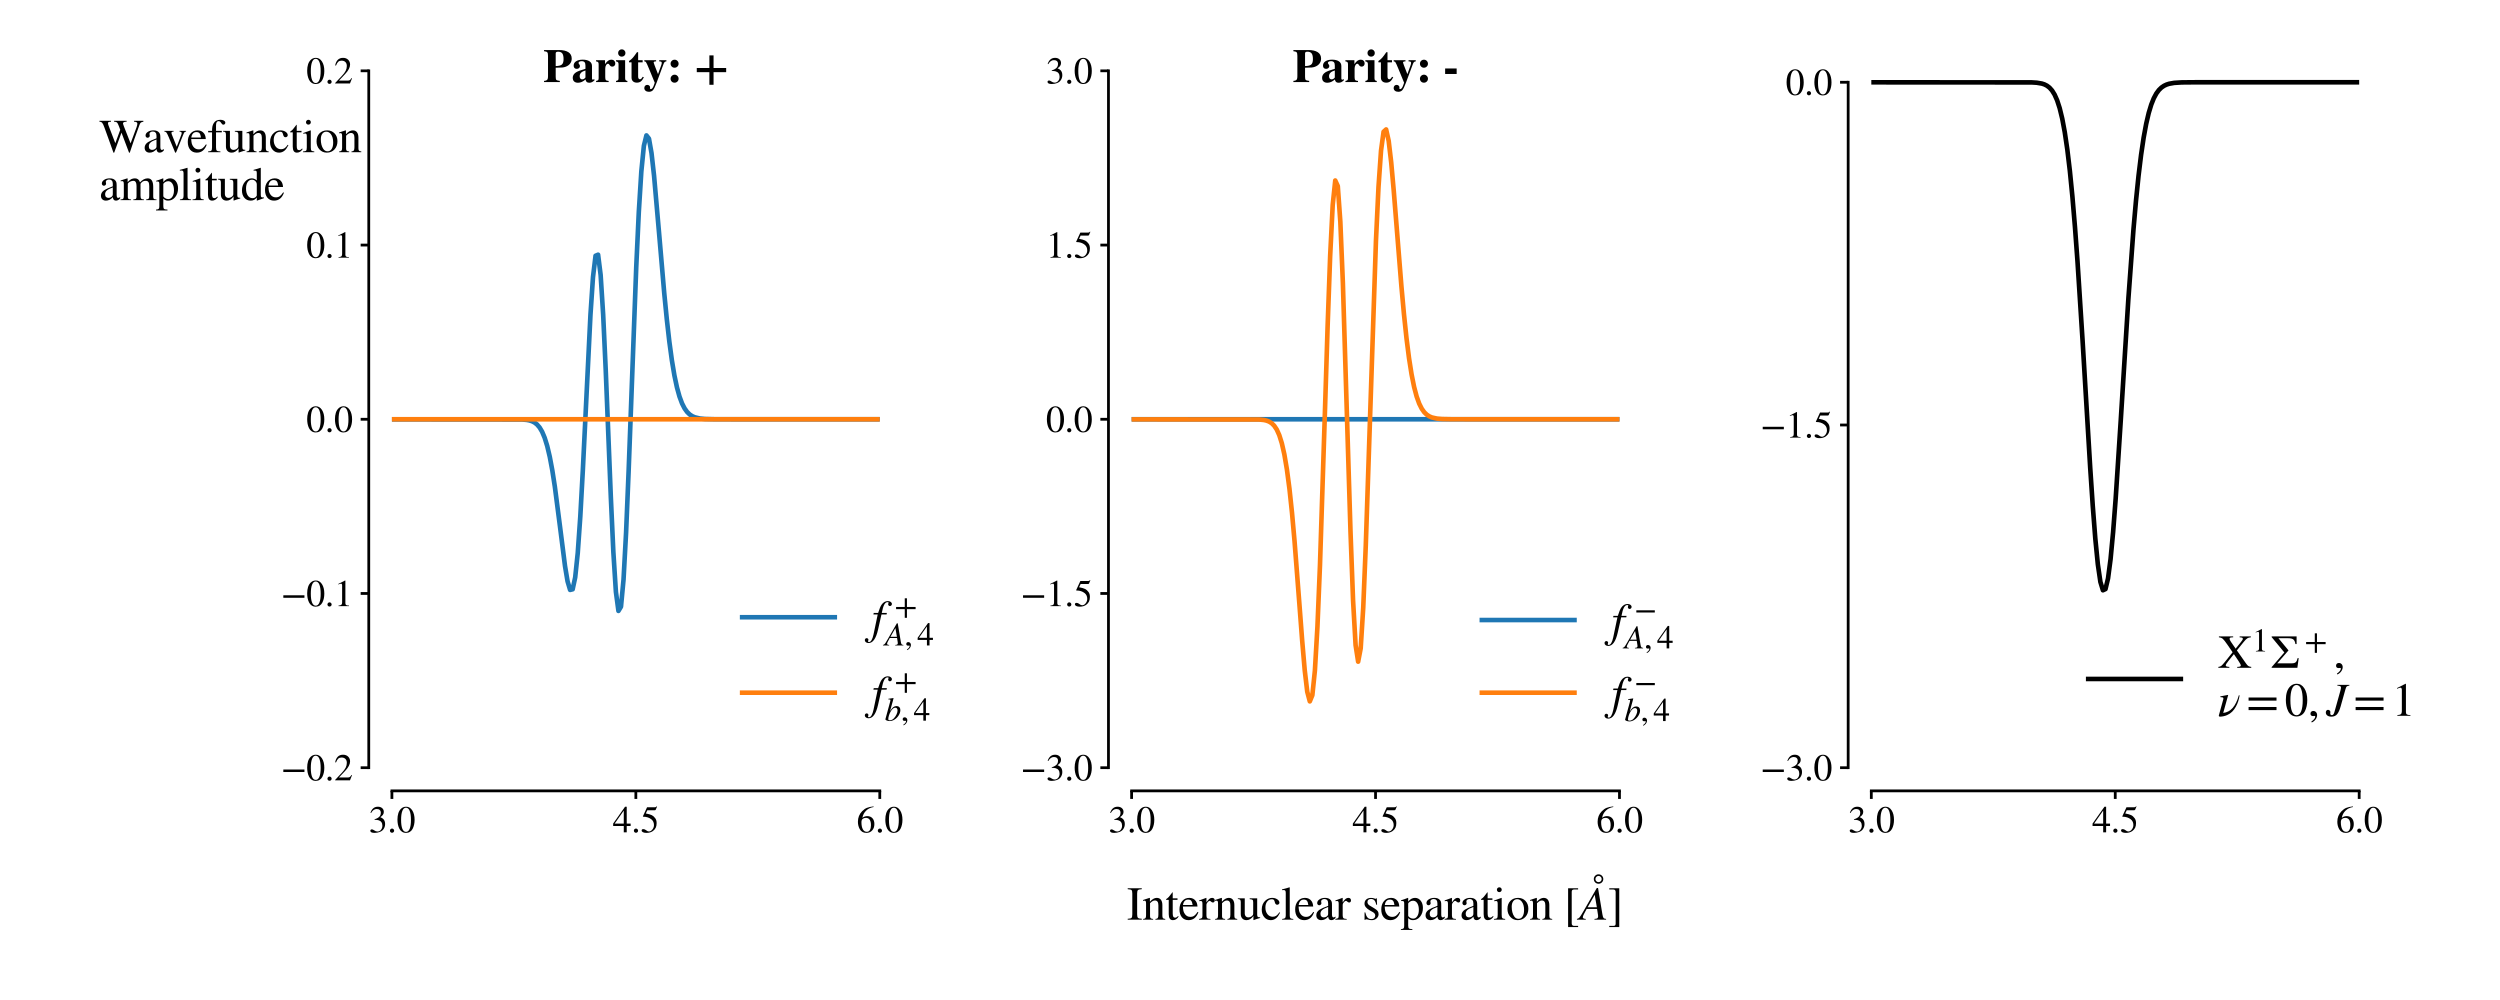 <?xml version="1.0" encoding="utf-8" standalone="no"?>
<!DOCTYPE svg PUBLIC "-//W3C//DTD SVG 1.1//EN"
  "http://www.w3.org/Graphics/SVG/1.1/DTD/svg11.dtd">
<svg xmlns:xlink="http://www.w3.org/1999/xlink" width="1080pt" height="432pt" viewBox="0 0 1080 432" xmlns="http://www.w3.org/2000/svg" version="1.1">
 <defs>
  <style type="text/css">*{stroke-linejoin: round; stroke-linecap: butt}</style>
 </defs>
 <g id="figure_1">
  <g id="patch_1">
   <path d="M 0 432 
L 1080 432 
L 1080 0 
L 0 0 
z
" style="fill: #ffffff"/>
  </g>
  <g id="axes_1">
   <g id="patch_2">
    <path d="M 169.306 331.649 
L 380.062 331.649 
L 380.062 30.6 
L 169.306 30.6 
z
" style="fill: #ffffff"/>
   </g>
   <g id="matplotlib.axis_1">
    <g id="xtick_1">
     <g id="line2d_1">
      <defs>
       <path id="mf4aa88172d" d="M 0 0 
L 0 3.5 
" style="stroke: #000000; stroke-width: 1.2"/>
      </defs>
      <g>
       <use xlink:href="#mf4aa88172d" x="169.306" y="341.649" style="stroke: #000000; stroke-width: 1.2"/>
      </g>
     </g>
     <g id="text_1">
      <!-- 3.0 -->
      <g transform="translate(159.306 359.576) scale(0.16 -0.16)">
       <defs>
        <path id="STIXGeneral-Regular-33" d="M 390 3264 
L 288 3290 
Q 435 3770 748 4048 
Q 1062 4326 1542 4326 
Q 1990 4326 2265 4083 
Q 2541 3840 2541 3450 
Q 2541 2925 1946 2566 
Q 2298 2413 2477 2227 
Q 2758 1914 2758 1402 
Q 2758 890 2464 506 
Q 2246 211 1840 60 
Q 1434 -90 979 -90 
Q 262 -90 262 275 
Q 262 378 339 442 
Q 416 506 525 506 
Q 685 506 915 339 
Q 1197 141 1466 141 
Q 1818 141 2058 425 
Q 2298 710 2298 1120 
Q 2298 1856 1632 2048 
Q 1434 2112 979 2112 
L 979 2202 
Q 1338 2323 1517 2432 
Q 2035 2726 2035 3290 
Q 2035 3610 1852 3776 
Q 1670 3942 1344 3942 
Q 768 3942 390 3264 
z
" transform="scale(0.016)"/>
        <path id="STIXGeneral-Regular-2e" d="M 1158 275 
Q 1158 134 1052 32 
Q 947 -70 800 -70 
Q 653 -70 550 32 
Q 448 134 448 281 
Q 448 429 553 534 
Q 659 640 806 640 
Q 947 640 1052 531 
Q 1158 422 1158 275 
z
" transform="scale(0.016)"/>
        <path id="STIXGeneral-Regular-30" d="M 3046 2112 
Q 3046 1683 2963 1302 
Q 2880 922 2717 602 
Q 2554 282 2266 96 
Q 1978 -90 1600 -90 
Q 1210 -90 915 108 
Q 621 307 461 640 
Q 301 973 227 1350 
Q 154 1728 154 2150 
Q 154 2746 301 3222 
Q 448 3699 790 4012 
Q 1133 4326 1626 4326 
Q 2253 4326 2649 3712 
Q 3046 3098 3046 2112 
z
M 2432 2080 
Q 2432 3091 2217 3625 
Q 2003 4160 1587 4160 
Q 1190 4160 979 3622 
Q 768 3085 768 2106 
Q 768 1120 979 598 
Q 1190 77 1600 77 
Q 2003 77 2217 598 
Q 2432 1120 2432 2080 
z
" transform="scale(0.016)"/>
       </defs>
       <use xlink:href="#STIXGeneral-Regular-33"/>
       <use xlink:href="#STIXGeneral-Regular-2e" transform="translate(50 0)"/>
       <use xlink:href="#STIXGeneral-Regular-30" transform="translate(75 0)"/>
      </g>
     </g>
    </g>
    <g id="xtick_2">
     <g id="line2d_2">
      <g>
       <use xlink:href="#mf4aa88172d" x="274.684" y="341.649" style="stroke: #000000; stroke-width: 1.2"/>
      </g>
     </g>
     <g id="text_2">
      <!-- 4.5 -->
      <g transform="translate(264.684 359.576) scale(0.16 -0.16)">
       <defs>
        <path id="STIXGeneral-Regular-34" d="M 3027 1069 
L 2368 1069 
L 2368 0 
L 1869 0 
L 1869 1069 
L 77 1069 
L 77 1478 
L 2086 4326 
L 2368 4326 
L 2368 1478 
L 3027 1478 
L 3027 1069 
z
M 1869 1478 
L 1869 3674 
L 333 1478 
L 1869 1478 
z
" transform="scale(0.016)"/>
        <path id="STIXGeneral-Regular-35" d="M 2803 4358 
L 2573 3814 
Q 2534 3731 2400 3731 
L 1158 3731 
L 902 3187 
Q 1606 3053 1920 2896 
Q 2234 2739 2502 2368 
Q 2726 2061 2726 1555 
Q 2726 1094 2576 780 
Q 2426 467 2099 224 
Q 1664 -90 1011 -90 
Q 646 -90 422 19 
Q 198 128 198 307 
Q 198 550 486 550 
Q 717 550 960 352 
Q 1210 147 1414 147 
Q 1747 147 2012 480 
Q 2278 813 2278 1229 
Q 2278 1843 1850 2189 
Q 1293 2637 486 2637 
Q 410 2637 410 2688 
L 416 2720 
L 1114 4237 
L 2438 4237 
Q 2547 4237 2608 4269 
Q 2669 4301 2746 4403 
L 2803 4358 
z
" transform="scale(0.016)"/>
       </defs>
       <use xlink:href="#STIXGeneral-Regular-34"/>
       <use xlink:href="#STIXGeneral-Regular-2e" transform="translate(50 0)"/>
       <use xlink:href="#STIXGeneral-Regular-35" transform="translate(75 0)"/>
      </g>
     </g>
    </g>
    <g id="xtick_3">
     <g id="line2d_3">
      <g>
       <use xlink:href="#mf4aa88172d" x="380.062" y="341.649" style="stroke: #000000; stroke-width: 1.2"/>
      </g>
     </g>
     <g id="text_3">
      <!-- 6.0 -->
      <g transform="translate(370.062 359.576) scale(0.16 -0.16)">
       <defs>
        <path id="STIXGeneral-Regular-36" d="M 2854 4378 
L 2867 4275 
Q 2112 4154 1606 3664 
Q 1101 3174 973 2451 
Q 1344 2739 1786 2739 
Q 2349 2739 2672 2380 
Q 2995 2022 2995 1402 
Q 2995 774 2669 378 
Q 2291 -90 1651 -90 
Q 870 -90 518 557 
Q 218 1107 218 1786 
Q 218 2835 915 3552 
Q 1312 3962 1731 4131 
Q 2150 4301 2854 4378 
z
M 2419 1203 
Q 2419 2445 1555 2445 
Q 1235 2445 1024 2275 
Q 813 2106 813 1702 
Q 813 954 1046 522 
Q 1280 90 1722 90 
Q 2061 90 2240 394 
Q 2419 698 2419 1203 
z
" transform="scale(0.016)"/>
       </defs>
       <use xlink:href="#STIXGeneral-Regular-36"/>
       <use xlink:href="#STIXGeneral-Regular-2e" transform="translate(50 0)"/>
       <use xlink:href="#STIXGeneral-Regular-30" transform="translate(75 0)"/>
      </g>
     </g>
    </g>
   </g>
   <g id="matplotlib.axis_2">
    <g id="ytick_1">
     <g id="line2d_4">
      <defs>
       <path id="m89ab06152b" d="M 0 0 
L -3.5 0 
" style="stroke: #000000; stroke-width: 1.2"/>
      </defs>
      <g>
       <use xlink:href="#m89ab06152b" x="159.306" y="331.649" style="stroke: #000000; stroke-width: 1.2"/>
      </g>
     </g>
     <g id="text_4">
      <!-- −0.2 -->
      <g transform="translate(121.346 337.113) scale(0.16 -0.16)">
       <defs>
        <path id="STIXGeneral-Regular-2212" d="M 3974 1408 
L 410 1408 
L 410 1830 
L 3974 1830 
L 3974 1408 
z
" transform="scale(0.016)"/>
        <path id="STIXGeneral-Regular-32" d="M 3034 877 
L 2688 0 
L 186 0 
L 186 77 
L 1325 1286 
Q 1773 1754 1965 2144 
Q 2157 2534 2157 2950 
Q 2157 3379 1920 3616 
Q 1683 3853 1267 3853 
Q 922 3853 720 3673 
Q 518 3494 326 3021 
L 192 3053 
Q 301 3648 630 3987 
Q 960 4326 1523 4326 
Q 2054 4326 2380 4006 
Q 2707 3686 2707 3200 
Q 2707 2477 1888 1613 
L 832 486 
L 2330 486 
Q 2541 486 2665 569 
Q 2790 653 2944 915 
L 3034 877 
z
" transform="scale(0.016)"/>
       </defs>
       <use xlink:href="#STIXGeneral-Regular-2212"/>
       <use xlink:href="#STIXGeneral-Regular-30" transform="translate(68.5 0)"/>
       <use xlink:href="#STIXGeneral-Regular-2e" transform="translate(118.5 0)"/>
       <use xlink:href="#STIXGeneral-Regular-32" transform="translate(143.5 0)"/>
      </g>
     </g>
    </g>
    <g id="ytick_2">
     <g id="line2d_5">
      <g>
       <use xlink:href="#m89ab06152b" x="159.306" y="256.387" style="stroke: #000000; stroke-width: 1.2"/>
      </g>
     </g>
     <g id="text_5">
      <!-- −0.1 -->
      <g transform="translate(121.346 261.85) scale(0.16 -0.16)">
       <defs>
        <path id="STIXGeneral-Regular-31" d="M 2522 0 
L 755 0 
L 755 96 
Q 1107 115 1235 227 
Q 1363 339 1363 608 
L 1363 3482 
Q 1363 3795 1171 3795 
Q 1082 3795 883 3718 
L 710 3654 
L 710 3744 
L 1856 4326 
L 1914 4307 
L 1914 486 
Q 1914 275 2042 185 
Q 2170 96 2522 96 
L 2522 0 
z
" transform="scale(0.016)"/>
       </defs>
       <use xlink:href="#STIXGeneral-Regular-2212"/>
       <use xlink:href="#STIXGeneral-Regular-30" transform="translate(68.5 0)"/>
       <use xlink:href="#STIXGeneral-Regular-2e" transform="translate(118.5 0)"/>
       <use xlink:href="#STIXGeneral-Regular-31" transform="translate(143.5 0)"/>
      </g>
     </g>
    </g>
    <g id="ytick_3">
     <g id="line2d_6">
      <g>
       <use xlink:href="#m89ab06152b" x="159.306" y="181.124" style="stroke: #000000; stroke-width: 1.2"/>
      </g>
     </g>
     <g id="text_6">
      <!-- 0.0 -->
      <g transform="translate(132.306 186.588) scale(0.16 -0.16)">
       <use xlink:href="#STIXGeneral-Regular-30"/>
       <use xlink:href="#STIXGeneral-Regular-2e" transform="translate(50 0)"/>
       <use xlink:href="#STIXGeneral-Regular-30" transform="translate(75 0)"/>
      </g>
     </g>
    </g>
    <g id="ytick_4">
     <g id="line2d_7">
      <g>
       <use xlink:href="#m89ab06152b" x="159.306" y="105.862" style="stroke: #000000; stroke-width: 1.2"/>
      </g>
     </g>
     <g id="text_7">
      <!-- 0.1 -->
      <g transform="translate(132.306 111.326) scale(0.16 -0.16)">
       <use xlink:href="#STIXGeneral-Regular-30"/>
       <use xlink:href="#STIXGeneral-Regular-2e" transform="translate(50 0)"/>
       <use xlink:href="#STIXGeneral-Regular-31" transform="translate(75 0)"/>
      </g>
     </g>
    </g>
    <g id="ytick_5">
     <g id="line2d_8">
      <g>
       <use xlink:href="#m89ab06152b" x="159.306" y="30.6" style="stroke: #000000; stroke-width: 1.2"/>
      </g>
     </g>
     <g id="text_8">
      <!-- 0.2 -->
      <g transform="translate(132.306 36.064) scale(0.16 -0.16)">
       <use xlink:href="#STIXGeneral-Regular-30"/>
       <use xlink:href="#STIXGeneral-Regular-2e" transform="translate(50 0)"/>
       <use xlink:href="#STIXGeneral-Regular-32" transform="translate(75 0)"/>
      </g>
     </g>
    </g>
    <g id="text_9">
     <!-- Wavefunction -->
     <g transform="translate(42.852 65.737) scale(0.2 -0.2)">
      <defs>
       <path id="STIXGeneral-Regular-57" d="M 5965 4237 
L 5965 4115 
Q 5709 4064 5616 3990 
Q 5523 3917 5434 3667 
Q 4704 1709 4128 -70 
L 4032 -70 
Q 3642 1011 3008 2637 
L 2022 -70 
L 1926 -70 
Q 1709 576 1277 1753 
Q 845 2931 698 3347 
Q 538 3808 406 3958 
Q 275 4109 32 4115 
L 32 4237 
L 1594 4237 
L 1594 4115 
Q 1357 4109 1270 4064 
Q 1184 4019 1184 3917 
Q 1184 3808 1254 3616 
L 2176 1210 
L 2842 3021 
L 2662 3501 
Q 2509 3917 2400 4013 
Q 2291 4109 2010 4115 
L 2010 4237 
L 3706 4237 
L 3706 4115 
Q 3213 4102 3213 3891 
Q 3213 3808 3322 3520 
L 4237 1190 
L 5043 3360 
Q 5152 3667 5152 3853 
Q 5152 4109 4704 4115 
L 4704 4237 
L 5965 4237 
z
" transform="scale(0.016)"/>
       <path id="STIXGeneral-Regular-61" d="M 2829 422 
L 2829 243 
Q 2586 -64 2253 -64 
Q 1888 -64 1843 403 
L 1837 403 
Q 1427 -64 909 -64 
Q 608 -64 422 112 
Q 237 288 237 602 
Q 237 1050 685 1350 
Q 992 1555 1837 1869 
L 1837 2214 
Q 1837 2502 1699 2646 
Q 1562 2790 1338 2790 
Q 1146 2790 1018 2697 
Q 890 2605 890 2477 
Q 890 2419 909 2348 
Q 928 2278 928 2208 
Q 928 2112 841 2029 
Q 755 1946 634 1946 
Q 525 1946 441 2029 
Q 358 2112 358 2240 
Q 358 2547 685 2752 
Q 986 2944 1421 2944 
Q 1939 2944 2176 2656 
Q 2291 2522 2323 2384 
Q 2355 2246 2355 1946 
L 2355 723 
Q 2355 301 2554 301 
Q 2682 301 2829 422 
z
M 1837 813 
L 1837 1715 
Q 1248 1510 1018 1293 
Q 800 1094 800 800 
Q 800 557 921 432 
Q 1043 307 1242 307 
Q 1453 307 1613 410 
Q 1747 506 1792 589 
Q 1837 672 1837 813 
z
" transform="scale(0.016)"/>
       <path id="STIXGeneral-Regular-76" d="M 3053 2880 
L 3053 2784 
Q 2906 2771 2835 2688 
Q 2765 2605 2637 2285 
L 1818 230 
Q 1690 -90 1638 -90 
Q 1587 -90 1523 77 
Q 1510 96 1497 141 
Q 1485 186 1472 211 
L 704 2048 
Q 499 2534 403 2652 
Q 307 2771 122 2784 
L 122 2880 
L 1376 2880 
L 1376 2784 
Q 1210 2771 1146 2732 
Q 1082 2694 1082 2611 
Q 1082 2509 1139 2368 
L 1792 730 
L 2426 2387 
Q 2464 2483 2464 2579 
Q 2464 2758 2163 2784 
L 2163 2880 
L 3053 2880 
z
" transform="scale(0.016)"/>
       <path id="STIXGeneral-Regular-65" d="M 2611 1050 
L 2714 1005 
Q 2330 -64 1376 -64 
Q 813 -64 486 329 
Q 160 723 160 1389 
Q 160 2074 525 2509 
Q 890 2944 1485 2944 
Q 2061 2944 2374 2502 
Q 2560 2246 2592 1773 
L 621 1773 
Q 646 1370 700 1158 
Q 755 947 915 730 
Q 1184 378 1626 378 
Q 1939 378 2153 531 
Q 2368 685 2611 1050 
z
M 634 1978 
L 1939 1978 
Q 1882 2381 1750 2547 
Q 1619 2714 1312 2714 
Q 1043 2714 864 2525 
Q 685 2336 634 1978 
z
" transform="scale(0.016)"/>
       <path id="STIXGeneral-Regular-66" d="M 134 2880 
L 659 2880 
Q 666 3264 710 3478 
Q 755 3693 883 3910 
Q 1152 4371 1786 4371 
Q 2074 4371 2262 4259 
Q 2451 4147 2451 3974 
Q 2451 3866 2374 3789 
Q 2298 3712 2182 3712 
Q 2029 3712 1894 3942 
Q 1741 4192 1555 4192 
Q 1197 4192 1197 3622 
L 1197 2880 
L 1978 2880 
L 1978 2675 
L 1197 2675 
L 1197 666 
Q 1197 307 1299 208 
Q 1402 109 1792 96 
L 1792 0 
L 128 0 
L 128 96 
Q 474 115 566 214 
Q 659 314 659 666 
L 659 2675 
L 134 2675 
L 134 2880 
z
" transform="scale(0.016)"/>
       <path id="STIXGeneral-Regular-75" d="M 3072 320 
L 3072 230 
Q 2573 96 2195 -58 
L 2163 -38 
L 2163 486 
L 2150 486 
Q 1747 -64 1235 -64 
Q 870 -64 662 160 
Q 454 384 454 755 
L 454 2362 
Q 454 2598 371 2688 
Q 288 2778 58 2790 
L 58 2880 
L 992 2880 
L 992 813 
Q 992 595 1123 451 
Q 1254 307 1446 307 
Q 1760 307 1984 506 
Q 2067 582 2099 649 
Q 2131 717 2131 877 
L 2131 2355 
Q 2131 2605 2041 2678 
Q 1952 2752 1658 2771 
L 1658 2880 
L 2669 2880 
L 2669 685 
Q 2669 461 2742 390 
Q 2816 320 3034 320 
L 3072 320 
z
" transform="scale(0.016)"/>
       <path id="STIXGeneral-Regular-6e" d="M 3104 0 
L 1773 0 
L 1779 96 
Q 2016 115 2096 233 
Q 2176 352 2176 672 
L 2176 1946 
Q 2176 2592 1709 2592 
Q 1549 2592 1408 2515 
Q 1267 2438 1050 2227 
L 1050 461 
Q 1050 269 1136 192 
Q 1222 115 1466 96 
L 1466 0 
L 115 0 
L 115 96 
Q 358 115 435 214 
Q 512 314 512 602 
L 512 2157 
Q 512 2394 467 2483 
Q 422 2573 288 2573 
Q 160 2573 102 2547 
L 102 2656 
Q 550 2784 979 2944 
L 1030 2925 
L 1030 2426 
L 1037 2426 
Q 1491 2944 1958 2944 
Q 2323 2944 2518 2688 
Q 2714 2432 2714 1958 
L 2714 544 
Q 2714 288 2790 205 
Q 2867 122 3104 96 
L 3104 0 
z
" transform="scale(0.016)"/>
       <path id="STIXGeneral-Regular-63" d="M 2547 998 
L 2637 941 
Q 2362 403 2112 205 
Q 1786 -64 1376 -64 
Q 845 -64 502 336 
Q 160 736 160 1357 
Q 160 2170 698 2618 
Q 1094 2944 1562 2944 
Q 1965 2944 2256 2749 
Q 2547 2554 2547 2285 
Q 2547 2176 2457 2096 
Q 2368 2016 2246 2016 
Q 2022 2016 1939 2310 
L 1901 2451 
Q 1850 2630 1773 2694 
Q 1696 2758 1523 2758 
Q 1133 2758 893 2451 
Q 653 2144 653 1645 
Q 653 1094 928 745 
Q 1203 397 1645 397 
Q 1920 397 2118 528 
Q 2317 659 2547 998 
z
" transform="scale(0.016)"/>
       <path id="STIXGeneral-Regular-74" d="M 1702 493 
L 1786 422 
Q 1478 -64 1011 -64 
Q 448 -64 448 749 
L 448 2675 
L 109 2675 
Q 83 2694 83 2720 
Q 83 2771 192 2842 
Q 435 2982 813 3526 
Q 826 3546 874 3606 
Q 922 3667 941 3706 
Q 986 3706 986 3622 
L 986 2880 
L 1632 2880 
L 1632 2675 
L 986 2675 
L 986 845 
Q 986 538 1062 403 
Q 1139 269 1318 269 
Q 1510 269 1702 493 
z
" transform="scale(0.016)"/>
       <path id="STIXGeneral-Regular-69" d="M 1152 4045 
Q 1152 3904 1056 3811 
Q 960 3718 819 3718 
Q 685 3718 592 3811 
Q 499 3904 499 4045 
Q 499 4179 595 4275 
Q 691 4371 826 4371 
Q 966 4371 1059 4275 
Q 1152 4179 1152 4045 
z
M 1619 0 
L 102 0 
L 102 96 
Q 435 115 521 211 
Q 608 307 608 666 
L 608 2118 
Q 608 2342 563 2432 
Q 518 2522 397 2522 
Q 243 2522 128 2490 
L 128 2592 
L 1120 2944 
L 1146 2918 
L 1146 672 
Q 1146 314 1226 218 
Q 1306 122 1619 96 
L 1619 0 
z
" transform="scale(0.016)"/>
       <path id="STIXGeneral-Regular-6f" d="M 3008 1478 
Q 3008 806 2608 371 
Q 2208 -64 1568 -64 
Q 979 -64 582 368 
Q 186 800 186 1459 
Q 186 2125 582 2534 
Q 979 2944 1626 2944 
Q 2221 2944 2614 2537 
Q 3008 2131 3008 1478 
z
M 2432 1306 
Q 2432 2035 2112 2445 
Q 1856 2765 1504 2765 
Q 1171 2765 966 2493 
Q 762 2221 762 1747 
Q 762 928 1101 435 
Q 1318 115 1677 115 
Q 2029 115 2230 432 
Q 2432 749 2432 1306 
z
" transform="scale(0.016)"/>
      </defs>
      <use xlink:href="#STIXGeneral-Regular-57"/>
      <use xlink:href="#STIXGeneral-Regular-61" transform="translate(94.4 0)"/>
      <use xlink:href="#STIXGeneral-Regular-76" transform="translate(138.8 0)"/>
      <use xlink:href="#STIXGeneral-Regular-65" transform="translate(188.8 0)"/>
      <use xlink:href="#STIXGeneral-Regular-66" transform="translate(233.2 0)"/>
      <use xlink:href="#STIXGeneral-Regular-75" transform="translate(266.5 0)"/>
      <use xlink:href="#STIXGeneral-Regular-6e" transform="translate(316.5 0)"/>
      <use xlink:href="#STIXGeneral-Regular-63" transform="translate(366.5 0)"/>
      <use xlink:href="#STIXGeneral-Regular-74" transform="translate(410.9 0)"/>
      <use xlink:href="#STIXGeneral-Regular-69" transform="translate(438.7 0)"/>
      <use xlink:href="#STIXGeneral-Regular-6f" transform="translate(466.5 0)"/>
      <use xlink:href="#STIXGeneral-Regular-6e" transform="translate(516.5 0)"/>
     </g>
     <!-- amplitude -->
     <g transform="translate(42.852 86.469) scale(0.2 -0.2)">
      <defs>
       <path id="STIXGeneral-Regular-6d" d="M 4960 0 
L 3565 0 
L 3565 96 
Q 3834 122 3907 208 
Q 3981 294 3981 576 
L 3981 1894 
Q 3981 2278 3869 2444 
Q 3757 2611 3488 2611 
Q 3264 2611 3107 2521 
Q 2950 2432 2803 2221 
L 2803 608 
Q 2803 301 2896 201 
Q 2989 102 3264 96 
L 3264 0 
L 1830 0 
L 1830 96 
Q 2112 115 2189 188 
Q 2266 262 2266 550 
L 2266 1901 
Q 2266 2611 1850 2611 
Q 1670 2611 1468 2531 
Q 1267 2451 1171 2336 
Q 1088 2240 1088 2227 
L 1088 448 
Q 1088 243 1177 176 
Q 1267 109 1523 96 
L 1523 0 
L 102 0 
L 102 96 
Q 371 102 460 195 
Q 550 288 550 563 
L 550 2150 
Q 550 2387 499 2480 
Q 448 2573 326 2573 
Q 230 2573 122 2547 
L 122 2656 
Q 557 2778 1011 2944 
L 1062 2925 
L 1062 2451 
L 1075 2451 
Q 1363 2752 1584 2848 
Q 1805 2944 2054 2944 
Q 2560 2944 2733 2406 
Q 3232 2944 3776 2944 
Q 4518 2944 4518 1792 
L 4518 493 
Q 4518 282 4582 202 
Q 4646 122 4794 109 
L 4960 96 
L 4960 0 
z
" transform="scale(0.016)"/>
       <path id="STIXGeneral-Regular-70" d="M 1018 2931 
L 1018 2438 
Q 1421 2944 1939 2944 
Q 2406 2944 2707 2560 
Q 3008 2176 3008 1581 
Q 3008 883 2621 409 
Q 2234 -64 1664 -64 
Q 1466 -64 1328 -6 
Q 1190 51 1018 211 
L 1018 -794 
Q 1018 -1094 1120 -1180 
Q 1222 -1267 1581 -1274 
L 1581 -1389 
L 32 -1389 
L 32 -1280 
Q 314 -1254 397 -1171 
Q 480 -1088 480 -838 
L 480 2157 
Q 480 2381 429 2451 
Q 378 2522 218 2522 
Q 115 2522 58 2515 
L 58 2618 
Q 506 2752 979 2944 
L 1018 2931 
z
M 1018 2138 
L 1018 563 
Q 1018 422 1238 281 
Q 1459 141 1683 141 
Q 2029 141 2243 467 
Q 2458 794 2458 1325 
Q 2458 1888 2243 2224 
Q 2029 2560 1670 2560 
Q 1446 2560 1232 2419 
Q 1018 2278 1018 2138 
z
" transform="scale(0.016)"/>
       <path id="STIXGeneral-Regular-6c" d="M 1645 0 
L 134 0 
L 134 96 
Q 435 122 531 221 
Q 627 320 627 589 
L 627 3590 
Q 627 3821 569 3910 
Q 512 4000 358 4000 
Q 224 4000 122 3987 
L 122 4090 
Q 730 4237 1133 4371 
L 1165 4346 
L 1165 557 
Q 1165 288 1254 201 
Q 1344 115 1645 96 
L 1645 0 
z
" transform="scale(0.016)"/>
       <path id="STIXGeneral-Regular-64" d="M 3142 269 
L 2202 -64 
L 2176 -45 
L 2176 365 
Q 1869 -64 1357 -64 
Q 826 -64 499 317 
Q 173 698 173 1312 
Q 173 1990 563 2467 
Q 954 2944 1504 2944 
Q 1850 2944 2176 2669 
L 2176 3667 
Q 2176 3866 2118 3930 
Q 2061 3994 1882 3994 
Q 1792 3994 1741 3987 
L 1741 4090 
Q 2323 4243 2682 4371 
L 2714 4358 
L 2714 730 
Q 2714 506 2768 435 
Q 2822 365 2995 365 
Q 3034 365 3142 371 
L 3142 269 
z
M 2176 653 
L 2176 2125 
Q 2176 2381 1981 2573 
Q 1786 2765 1523 2765 
Q 1158 2765 940 2438 
Q 723 2112 723 1568 
Q 723 979 963 624 
Q 1203 269 1606 269 
Q 1907 269 2080 474 
Q 2176 582 2176 653 
z
" transform="scale(0.016)"/>
      </defs>
      <use xlink:href="#STIXGeneral-Regular-61"/>
      <use xlink:href="#STIXGeneral-Regular-6d" transform="translate(44.4 0)"/>
      <use xlink:href="#STIXGeneral-Regular-70" transform="translate(122.2 0)"/>
      <use xlink:href="#STIXGeneral-Regular-6c" transform="translate(172.2 0)"/>
      <use xlink:href="#STIXGeneral-Regular-69" transform="translate(200 0)"/>
      <use xlink:href="#STIXGeneral-Regular-74" transform="translate(227.8 0)"/>
      <use xlink:href="#STIXGeneral-Regular-75" transform="translate(255.6 0)"/>
      <use xlink:href="#STIXGeneral-Regular-64" transform="translate(305.6 0)"/>
      <use xlink:href="#STIXGeneral-Regular-65" transform="translate(355.6 0)"/>
     </g>
    </g>
   </g>
   <g id="line2d_9">
    <path d="M 134.18 181.124 
L 225.402 181.21 
L 227.6 181.408 
L 228.699 181.619 
L 229.798 181.966 
L 230.897 182.518 
L 231.996 183.37 
L 233.095 184.648 
L 234.194 186.504 
L 235.294 189.113 
L 236.393 192.658 
L 237.492 197.303 
L 238.591 203.158 
L 239.69 210.231 
L 241.888 227.241 
L 244.086 244.546 
L 245.185 251.126 
L 246.284 254.838 
L 247.383 254.572 
L 248.482 249.438 
L 249.581 238.965 
L 250.68 223.285 
L 251.779 203.254 
L 255.077 136.021 
L 256.176 119.681 
L 257.275 110.493 
L 258.374 110.031 
L 259.473 118.79 
L 260.572 136.026 
L 261.671 159.786 
L 263.869 214.554 
L 264.968 238.45 
L 266.067 255.664 
L 267.166 263.914 
L 268.265 262.095 
L 269.364 250.381 
L 270.464 230.129 
L 271.563 203.624 
L 274.86 115.269 
L 275.959 91.678 
L 277.058 74.026 
L 278.157 62.985 
L 279.256 58.495 
L 280.355 59.902 
L 281.454 66.143 
L 282.553 75.943 
L 284.751 101.084 
L 286.949 126.636 
L 288.049 137.83 
L 289.148 147.526 
L 290.247 155.632 
L 291.346 162.199 
L 292.445 167.366 
L 293.544 171.324 
L 294.643 174.28 
L 295.742 176.436 
L 296.841 177.973 
L 297.94 179.044 
L 299.039 179.776 
L 300.138 180.266 
L 302.336 180.793 
L 304.534 181.005 
L 308.931 181.112 
L 332.011 181.124 
L 1012.33 181.124 
L 1012.33 181.124 
" clip-path="url(#pd3c87b8f37)" style="fill: none; stroke: #1f77b4; stroke-width: 2; stroke-linecap: square"/>
   </g>
   <g id="line2d_10">
    <path d="M 134.18 181.124 
L 1012.33 181.124 
L 1012.33 181.124 
" clip-path="url(#pd3c87b8f37)" style="fill: none; stroke: #ff7f0e; stroke-width: 2; stroke-linecap: square"/>
   </g>
   <g id="patch_3">
    <path d="M 159.306 331.649 
L 159.306 30.6 
" style="fill: none; stroke: #000000; stroke-width: 1.2; stroke-linejoin: miter; stroke-linecap: square"/>
   </g>
   <g id="patch_4">
    <path d="M 169.306 341.649 
L 380.062 341.649 
" style="fill: none; stroke: #000000; stroke-width: 1.2; stroke-linejoin: miter; stroke-linecap: square"/>
   </g>
   <g id="text_10">
    <!-- Parity: + -->
    <g transform="translate(234.695 35.459) scale(0.2 -0.2)">
     <defs>
      <path id="STIXGeneral-Bold-50" d="M 102 4326 
L 2118 4326 
Q 2938 4326 3389 4035 
Q 3840 3744 3840 3168 
Q 3840 2784 3625 2499 
Q 3411 2214 3014 2067 
Q 2810 1990 2563 1968 
Q 2317 1946 1677 1939 
L 1677 710 
Q 1677 384 1766 294 
Q 1856 205 2234 160 
L 2234 0 
L 102 0 
L 102 160 
Q 314 179 390 218 
Q 538 275 589 409 
Q 640 544 640 806 
L 640 3539 
Q 640 3910 541 4022 
Q 442 4134 102 4166 
L 102 4326 
z
M 1677 3878 
L 1677 2163 
Q 2278 2170 2508 2368 
Q 2739 2566 2739 3098 
Q 2739 3635 2566 3868 
Q 2394 4102 1997 4102 
Q 1677 4102 1677 3878 
z
" transform="scale(0.016)"/>
      <path id="STIXGeneral-Bold-61" d="M 3027 410 
L 3123 275 
Q 2784 -90 2406 -90 
Q 2170 -90 2051 9 
Q 1933 109 1882 352 
Q 1395 -90 864 -90 
Q 544 -90 352 80 
Q 160 250 160 589 
Q 160 1018 589 1306 
Q 909 1517 1875 1792 
L 1875 2227 
Q 1875 2541 1756 2681 
Q 1638 2822 1357 2822 
Q 1178 2822 1059 2758 
Q 941 2694 941 2586 
Q 941 2515 1011 2438 
Q 1133 2291 1133 2170 
Q 1133 2003 1011 1894 
Q 890 1786 698 1786 
Q 499 1786 390 1901 
Q 282 2016 282 2221 
Q 282 2598 618 2812 
Q 954 3027 1504 3027 
Q 2093 3027 2425 2803 
Q 2758 2579 2758 2170 
L 2758 499 
Q 2758 320 2893 320 
Q 2938 320 2963 346 
L 3027 410 
z
M 1875 621 
L 1875 1568 
Q 1094 1350 1094 794 
Q 1094 589 1187 477 
Q 1280 365 1427 365 
Q 1696 365 1875 621 
z
" transform="scale(0.016)"/>
      <path id="STIXGeneral-Bold-72" d="M 1395 2950 
L 1395 2426 
Q 1619 2752 1817 2889 
Q 2016 3027 2259 3027 
Q 2483 3027 2630 2883 
Q 2778 2739 2778 2522 
Q 2778 2330 2666 2208 
Q 2554 2086 2374 2086 
Q 2138 2086 1990 2330 
Q 1901 2477 1811 2477 
Q 1645 2477 1533 2285 
Q 1421 2093 1421 1811 
L 1421 678 
Q 1421 371 1507 272 
Q 1594 173 1882 154 
L 1882 0 
L 186 0 
L 186 154 
Q 397 192 464 265 
Q 531 339 531 538 
L 531 2387 
Q 531 2611 460 2688 
Q 390 2765 179 2797 
L 179 2950 
L 1395 2950 
z
" transform="scale(0.016)"/>
      <path id="STIXGeneral-Bold-69" d="M 1376 3923 
Q 1376 3712 1232 3571 
Q 1088 3430 877 3430 
Q 666 3430 525 3571 
Q 384 3712 384 3923 
Q 384 4134 528 4278 
Q 672 4422 890 4422 
Q 1088 4422 1232 4275 
Q 1376 4128 1376 3923 
z
M 1638 0 
L 102 0 
L 102 154 
Q 326 205 384 275 
Q 442 346 442 563 
L 442 2387 
Q 442 2598 374 2675 
Q 307 2752 96 2797 
L 96 2950 
L 1331 2950 
L 1331 544 
Q 1331 339 1398 259 
Q 1466 179 1638 154 
L 1638 0 
z
" transform="scale(0.016)"/>
      <path id="STIXGeneral-Bold-74" d="M 1965 717 
L 2125 646 
Q 1926 250 1712 86 
Q 1498 -77 1178 -77 
Q 845 -77 653 105 
Q 461 288 461 608 
L 461 2669 
L 122 2669 
L 122 2842 
Q 435 3053 646 3299 
Q 858 3546 1190 4032 
L 1350 4032 
L 1350 2950 
L 1958 2950 
L 1958 2669 
L 1350 2669 
L 1350 762 
Q 1350 378 1600 378 
Q 1786 378 1965 717 
z
" transform="scale(0.016)"/>
      <path id="STIXGeneral-Bold-79" d="M 3085 2950 
L 3085 2797 
Q 2931 2778 2854 2710 
Q 2778 2643 2701 2445 
L 1754 -102 
Q 1466 -877 1261 -1101 
Q 1062 -1312 723 -1312 
Q 448 -1312 275 -1171 
Q 102 -1030 102 -806 
Q 102 -621 211 -499 
Q 320 -378 499 -378 
Q 659 -378 771 -474 
Q 883 -570 883 -710 
Q 883 -736 870 -800 
L 864 -838 
Q 864 -883 896 -915 
Q 928 -947 973 -947 
Q 1216 -947 1395 -422 
L 1510 -83 
L 749 1773 
Q 435 2547 320 2707 
Q 269 2771 102 2797 
L 102 2950 
L 1696 2950 
L 1696 2797 
L 1594 2790 
Q 1363 2771 1363 2630 
Q 1363 2586 1491 2259 
L 1952 1069 
L 2387 2272 
Q 2458 2477 2458 2586 
Q 2458 2701 2387 2745 
Q 2317 2790 2112 2797 
L 2112 2950 
L 3085 2950 
z
" transform="scale(0.016)"/>
      <path id="STIXGeneral-Bold-3a" d="M 1449 2861 
Q 1606 2701 1606 2477 
Q 1606 2253 1446 2096 
Q 1286 1939 1062 1939 
Q 838 1939 681 2096 
Q 525 2253 525 2483 
Q 525 2707 681 2864 
Q 838 3021 1069 3021 
Q 1293 3021 1449 2861 
z
M 1446 838 
Q 1606 678 1606 454 
Q 1606 230 1446 73 
Q 1286 -83 1062 -83 
Q 832 -83 678 70 
Q 525 224 525 454 
Q 525 678 685 838 
Q 845 998 1069 998 
Q 1286 998 1446 838 
z
" transform="scale(0.016)"/>
      <path id="STIXGeneral-Bold-20" transform="scale(0.016)"/>
      <path id="STIXGeneral-Bold-2b" d="M 4384 1338 
L 2682 1338 
L 2682 -365 
L 2118 -365 
L 2118 1338 
L 416 1338 
L 416 1901 
L 2118 1901 
L 2118 3603 
L 2682 3603 
L 2682 1901 
L 4384 1901 
L 4384 1338 
z
" transform="scale(0.016)"/>
     </defs>
     <use xlink:href="#STIXGeneral-Bold-50"/>
     <use xlink:href="#STIXGeneral-Bold-61" transform="translate(61.1 0)"/>
     <use xlink:href="#STIXGeneral-Bold-72" transform="translate(111.1 0)"/>
     <use xlink:href="#STIXGeneral-Bold-69" transform="translate(155.5 0)"/>
     <use xlink:href="#STIXGeneral-Bold-74" transform="translate(183.3 0)"/>
     <use xlink:href="#STIXGeneral-Bold-79" transform="translate(216.6 0)"/>
     <use xlink:href="#STIXGeneral-Bold-3a" transform="translate(266.6 0)"/>
     <use xlink:href="#STIXGeneral-Bold-20" transform="translate(299.9 0)"/>
     <use xlink:href="#STIXGeneral-Bold-2b" transform="translate(324.9 0)"/>
    </g>
   </g>
   <g id="legend_1">
    <g id="line2d_11">
     <path d="M 320.613 266.649 
L 340.613 266.649 
L 360.613 266.649 
" style="fill: none; stroke: #1f77b4; stroke-width: 2; stroke-linecap: square"/>
    </g>
    <g id="text_11">
     <!-- $f_{A, 4}^+$ -->
     <g transform="translate(376.613 273.649) scale(0.2 -0.2)">
      <defs>
       <path id="STIXGeneral-Italic-66" d="M 262 2739 
L 858 2739 
Q 1107 3546 1318 3846 
Q 1664 4339 2163 4339 
Q 2400 4339 2557 4227 
Q 2714 4115 2714 3942 
Q 2714 3834 2634 3750 
Q 2554 3667 2445 3667 
Q 2355 3667 2281 3737 
Q 2208 3808 2208 3917 
Q 2208 3981 2240 4038 
Q 2272 4096 2272 4115 
Q 2272 4198 2131 4198 
Q 1862 4198 1676 3849 
Q 1491 3501 1350 2739 
L 2035 2739 
L 1997 2534 
L 1306 2534 
L 845 486 
Q 435 -1325 -435 -1325 
Q -653 -1325 -797 -1213 
Q -941 -1101 -941 -934 
Q -941 -826 -870 -746 
Q -800 -666 -698 -666 
Q -589 -666 -521 -733 
Q -454 -800 -454 -902 
Q -454 -947 -483 -1001 
Q -512 -1056 -512 -1088 
Q -512 -1190 -384 -1190 
Q 13 -1190 237 -154 
L 800 2534 
L 218 2534 
L 262 2739 
z
" transform="scale(0.016)"/>
       <path id="STIXGeneral-Regular-2b" d="M 4070 1408 
L 2400 1408 
L 2400 -262 
L 1978 -262 
L 1978 1408 
L 307 1408 
L 307 1830 
L 1978 1830 
L 1978 3501 
L 2400 3501 
L 2400 1830 
L 4070 1830 
L 4070 1408 
z
" transform="scale(0.016)"/>
       <path id="STIXGeneral-Italic-41" d="M 3610 0 
L 2042 0 
L 2042 102 
Q 2330 115 2432 192 
Q 2534 269 2534 442 
Q 2534 493 2522 608 
L 2394 1446 
L 986 1446 
L 608 736 
Q 467 474 467 314 
Q 467 122 864 102 
L 864 0 
L -326 0 
L -326 102 
Q -109 147 28 307 
Q 166 467 531 1101 
L 2355 4275 
L 2522 4275 
L 3110 736 
Q 3174 339 3264 230 
Q 3354 122 3610 102 
L 3610 0 
z
M 2362 1677 
L 2074 3360 
L 1120 1677 
L 2362 1677 
z
" transform="scale(0.016)"/>
       <path id="STIXGeneral-Regular-2c" d="M 531 -902 
L 467 -781 
Q 998 -422 998 -96 
Q 998 -13 909 -13 
Q 883 -13 822 -25 
Q 762 -38 723 -38 
Q 352 -38 352 288 
Q 352 454 457 553 
Q 563 653 736 653 
Q 954 653 1101 496 
Q 1248 339 1248 96 
Q 1248 -198 1053 -473 
Q 858 -749 531 -902 
z
" transform="scale(0.016)"/>
      </defs>
      <use xlink:href="#STIXGeneral-Italic-66" transform="translate(0 0.483)"/>
      <use xlink:href="#STIXGeneral-Regular-2b" transform="translate(49.059 36.708) scale(0.7)"/>
      <use xlink:href="#STIXGeneral-Italic-41" transform="translate(27.8 -25.973) scale(0.7)"/>
      <use xlink:href="#STIXGeneral-Regular-2c" transform="translate(70.57 -25.973) scale(0.7)"/>
      <use xlink:href="#STIXGeneral-Regular-34" transform="translate(98.178 -25.973) scale(0.7)"/>
     </g>
    </g>
    <g id="line2d_12">
     <path d="M 320.613 299.249 
L 340.613 299.249 
L 360.613 299.249 
" style="fill: none; stroke: #ff7f0e; stroke-width: 2; stroke-linecap: square"/>
    </g>
    <g id="text_12">
     <!-- $f_{b, 4}^+$ -->
     <g transform="translate(376.613 306.249) scale(0.2 -0.2)">
      <defs>
       <path id="STIXGeneral-Italic-62" d="M 1043 1856 
L 1050 1856 
Q 1370 2387 1654 2604 
Q 1939 2822 2285 2822 
Q 2618 2822 2822 2617 
Q 3027 2413 3027 2054 
Q 3027 1562 2726 1062 
Q 2426 563 1942 246 
Q 1459 -70 979 -70 
Q 685 -70 416 32 
Q 147 134 147 269 
L 147 307 
L 1056 3654 
Q 1114 3885 1114 3955 
Q 1114 4058 1053 4080 
Q 992 4102 704 4115 
L 704 4224 
Q 1184 4282 1683 4371 
L 1715 4339 
L 1581 3814 
L 1043 1856 
z
M 2483 1958 
Q 2483 2509 2035 2509 
Q 1594 2509 1158 1773 
Q 954 1427 826 1008 
Q 698 589 698 294 
Q 698 77 992 77 
Q 1414 77 1779 454 
Q 2074 762 2278 1187 
Q 2483 1613 2483 1958 
z
" transform="scale(0.016)"/>
      </defs>
      <use xlink:href="#STIXGeneral-Italic-66" transform="translate(0 0.991)"/>
      <use xlink:href="#STIXGeneral-Regular-2b" transform="translate(49.059 37.708) scale(0.7)"/>
      <use xlink:href="#STIXGeneral-Italic-62" transform="translate(27.8 -25.466) scale(0.7)"/>
      <use xlink:href="#STIXGeneral-Regular-2c" transform="translate(62.8 -25.466) scale(0.7)"/>
      <use xlink:href="#STIXGeneral-Regular-34" transform="translate(90.408 -25.466) scale(0.7)"/>
     </g>
    </g>
   </g>
  </g>
  <g id="axes_2">
   <g id="patch_5">
    <path d="M 488.857 331.649 
L 699.613 331.649 
L 699.613 30.6 
L 488.857 30.6 
z
" style="fill: #ffffff"/>
   </g>
   <g id="matplotlib.axis_3">
    <g id="xtick_4">
     <g id="line2d_13">
      <g>
       <use xlink:href="#mf4aa88172d" x="488.857" y="341.649" style="stroke: #000000; stroke-width: 1.2"/>
      </g>
     </g>
     <g id="text_13">
      <!-- 3.0 -->
      <g transform="translate(478.857 359.576) scale(0.16 -0.16)">
       <use xlink:href="#STIXGeneral-Regular-33"/>
       <use xlink:href="#STIXGeneral-Regular-2e" transform="translate(50 0)"/>
       <use xlink:href="#STIXGeneral-Regular-30" transform="translate(75 0)"/>
      </g>
     </g>
    </g>
    <g id="xtick_5">
     <g id="line2d_14">
      <g>
       <use xlink:href="#mf4aa88172d" x="594.235" y="341.649" style="stroke: #000000; stroke-width: 1.2"/>
      </g>
     </g>
     <g id="text_14">
      <!-- 4.5 -->
      <g transform="translate(584.235 359.576) scale(0.16 -0.16)">
       <use xlink:href="#STIXGeneral-Regular-34"/>
       <use xlink:href="#STIXGeneral-Regular-2e" transform="translate(50 0)"/>
       <use xlink:href="#STIXGeneral-Regular-35" transform="translate(75 0)"/>
      </g>
     </g>
    </g>
    <g id="xtick_6">
     <g id="line2d_15">
      <g>
       <use xlink:href="#mf4aa88172d" x="699.613" y="341.649" style="stroke: #000000; stroke-width: 1.2"/>
      </g>
     </g>
     <g id="text_15">
      <!-- 6.0 -->
      <g transform="translate(689.613 359.576) scale(0.16 -0.16)">
       <use xlink:href="#STIXGeneral-Regular-36"/>
       <use xlink:href="#STIXGeneral-Regular-2e" transform="translate(50 0)"/>
       <use xlink:href="#STIXGeneral-Regular-30" transform="translate(75 0)"/>
      </g>
     </g>
    </g>
   </g>
   <g id="matplotlib.axis_4">
    <g id="ytick_6">
     <g id="line2d_16">
      <g>
       <use xlink:href="#m89ab06152b" x="478.857" y="331.649" style="stroke: #000000; stroke-width: 1.2"/>
      </g>
     </g>
     <g id="text_16">
      <!-- −3.0 -->
      <g transform="translate(440.897 337.113) scale(0.16 -0.16)">
       <use xlink:href="#STIXGeneral-Regular-2212"/>
       <use xlink:href="#STIXGeneral-Regular-33" transform="translate(68.5 0)"/>
       <use xlink:href="#STIXGeneral-Regular-2e" transform="translate(118.5 0)"/>
       <use xlink:href="#STIXGeneral-Regular-30" transform="translate(143.5 0)"/>
      </g>
     </g>
    </g>
    <g id="ytick_7">
     <g id="line2d_17">
      <g>
       <use xlink:href="#m89ab06152b" x="478.857" y="256.387" style="stroke: #000000; stroke-width: 1.2"/>
      </g>
     </g>
     <g id="text_17">
      <!-- −1.5 -->
      <g transform="translate(440.897 261.85) scale(0.16 -0.16)">
       <use xlink:href="#STIXGeneral-Regular-2212"/>
       <use xlink:href="#STIXGeneral-Regular-31" transform="translate(68.5 0)"/>
       <use xlink:href="#STIXGeneral-Regular-2e" transform="translate(118.5 0)"/>
       <use xlink:href="#STIXGeneral-Regular-35" transform="translate(143.5 0)"/>
      </g>
     </g>
    </g>
    <g id="ytick_8">
     <g id="line2d_18">
      <g>
       <use xlink:href="#m89ab06152b" x="478.857" y="181.124" style="stroke: #000000; stroke-width: 1.2"/>
      </g>
     </g>
     <g id="text_18">
      <!-- 0.0 -->
      <g transform="translate(451.857 186.588) scale(0.16 -0.16)">
       <use xlink:href="#STIXGeneral-Regular-30"/>
       <use xlink:href="#STIXGeneral-Regular-2e" transform="translate(50 0)"/>
       <use xlink:href="#STIXGeneral-Regular-30" transform="translate(75 0)"/>
      </g>
     </g>
    </g>
    <g id="ytick_9">
     <g id="line2d_19">
      <g>
       <use xlink:href="#m89ab06152b" x="478.857" y="105.862" style="stroke: #000000; stroke-width: 1.2"/>
      </g>
     </g>
     <g id="text_19">
      <!-- 1.5 -->
      <g transform="translate(451.857 111.326) scale(0.16 -0.16)">
       <use xlink:href="#STIXGeneral-Regular-31"/>
       <use xlink:href="#STIXGeneral-Regular-2e" transform="translate(50 0)"/>
       <use xlink:href="#STIXGeneral-Regular-35" transform="translate(75 0)"/>
      </g>
     </g>
    </g>
    <g id="ytick_10">
     <g id="line2d_20">
      <g>
       <use xlink:href="#m89ab06152b" x="478.857" y="30.6" style="stroke: #000000; stroke-width: 1.2"/>
      </g>
     </g>
     <g id="text_20">
      <!-- 3.0 -->
      <g transform="translate(451.857 36.064) scale(0.16 -0.16)">
       <use xlink:href="#STIXGeneral-Regular-33"/>
       <use xlink:href="#STIXGeneral-Regular-2e" transform="translate(50 0)"/>
       <use xlink:href="#STIXGeneral-Regular-30" transform="translate(75 0)"/>
      </g>
     </g>
    </g>
   </g>
   <g id="line2d_21">
    <path d="M 453.731 181.124 
L 1081 181.124 
L 1081 181.124 
" clip-path="url(#pee711671d2)" style="fill: none; stroke: #1f77b4; stroke-width: 2; stroke-linecap: square"/>
   </g>
   <g id="line2d_22">
    <path d="M 453.731 181.124 
L 543.854 181.221 
L 546.052 181.452 
L 547.151 181.706 
L 548.251 182.13 
L 549.35 182.816 
L 550.449 183.896 
L 551.548 185.544 
L 552.647 187.982 
L 553.746 191.476 
L 554.845 196.318 
L 555.944 202.799 
L 557.043 211.156 
L 558.142 221.509 
L 559.241 233.78 
L 561.439 262.294 
L 562.538 276.738 
L 563.637 289.492 
L 564.736 298.842 
L 565.836 302.993 
L 566.935 300.324 
L 568.034 289.694 
L 569.133 270.734 
L 570.232 244.096 
L 572.43 175.965 
L 573.529 140.968 
L 574.628 110.575 
L 575.727 88.586 
L 576.826 77.98 
L 577.925 80.394 
L 579.024 95.773 
L 580.123 122.287 
L 582.321 194.031 
L 583.421 229.832 
L 584.52 259.293 
L 585.619 278.715 
L 586.718 285.841 
L 587.817 280.097 
L 588.916 262.556 
L 590.015 235.659 
L 594.411 104.039 
L 595.51 80.772 
L 596.609 65.005 
L 597.708 56.923 
L 598.807 55.924 
L 599.906 60.847 
L 601.006 70.225 
L 602.105 82.509 
L 605.402 123.591 
L 606.501 135.637 
L 607.6 146.056 
L 608.699 154.733 
L 609.798 161.718 
L 610.897 167.17 
L 611.996 171.307 
L 613.095 174.361 
L 614.194 176.56 
L 615.293 178.105 
L 616.392 179.166 
L 617.491 179.879 
L 618.591 180.347 
L 620.789 180.838 
L 622.987 181.026 
L 627.383 181.115 
L 657.058 181.124 
L 1081 181.124 
L 1081 181.124 
" clip-path="url(#pee711671d2)" style="fill: none; stroke: #ff7f0e; stroke-width: 2; stroke-linecap: square"/>
   </g>
   <g id="patch_6">
    <path d="M 478.857 331.649 
L 478.857 30.6 
" style="fill: none; stroke: #000000; stroke-width: 1.2; stroke-linejoin: miter; stroke-linecap: square"/>
   </g>
   <g id="patch_7">
    <path d="M 488.857 341.649 
L 699.613 341.649 
" style="fill: none; stroke: #000000; stroke-width: 1.2; stroke-linejoin: miter; stroke-linecap: square"/>
   </g>
   <g id="text_21">
    <!-- Parity: - -->
    <g transform="translate(558.417 35.459) scale(0.2 -0.2)">
     <defs>
      <path id="STIXGeneral-Bold-2d" d="M 1837 1094 
L 282 1094 
L 282 1837 
L 1837 1837 
L 1837 1094 
z
" transform="scale(0.016)"/>
     </defs>
     <use xlink:href="#STIXGeneral-Bold-50"/>
     <use xlink:href="#STIXGeneral-Bold-61" transform="translate(61.1 0)"/>
     <use xlink:href="#STIXGeneral-Bold-72" transform="translate(111.1 0)"/>
     <use xlink:href="#STIXGeneral-Bold-69" transform="translate(155.5 0)"/>
     <use xlink:href="#STIXGeneral-Bold-74" transform="translate(183.3 0)"/>
     <use xlink:href="#STIXGeneral-Bold-79" transform="translate(216.6 0)"/>
     <use xlink:href="#STIXGeneral-Bold-3a" transform="translate(266.6 0)"/>
     <use xlink:href="#STIXGeneral-Bold-20" transform="translate(299.9 0)"/>
     <use xlink:href="#STIXGeneral-Bold-2d" transform="translate(324.9 0)"/>
    </g>
   </g>
   <g id="legend_2">
    <g id="line2d_23">
     <path d="M 640.165 267.849 
L 660.165 267.849 
L 680.165 267.849 
" style="fill: none; stroke: #1f77b4; stroke-width: 2; stroke-linecap: square"/>
    </g>
    <g id="text_22">
     <!-- $f_{A, 4}^-$ -->
     <g transform="translate(696.165 274.849) scale(0.2 -0.2)">
      <use xlink:href="#STIXGeneral-Italic-66" transform="translate(0 0.203)"/>
      <use xlink:href="#STIXGeneral-Regular-2212" transform="translate(49.059 35.478) scale(0.7)"/>
      <use xlink:href="#STIXGeneral-Italic-41" transform="translate(27.8 -26.253) scale(0.7)"/>
      <use xlink:href="#STIXGeneral-Regular-2c" transform="translate(70.57 -26.253) scale(0.7)"/>
      <use xlink:href="#STIXGeneral-Regular-34" transform="translate(98.178 -26.253) scale(0.7)"/>
     </g>
    </g>
    <g id="line2d_24">
     <path d="M 640.165 299.249 
L 660.165 299.249 
L 680.165 299.249 
" style="fill: none; stroke: #ff7f0e; stroke-width: 2; stroke-linecap: square"/>
    </g>
    <g id="text_23">
     <!-- $f_{b, 4}^-$ -->
     <g transform="translate(696.165 306.249) scale(0.2 -0.2)">
      <use xlink:href="#STIXGeneral-Italic-66" transform="translate(0 0.203)"/>
      <use xlink:href="#STIXGeneral-Regular-2212" transform="translate(49.059 35.478) scale(0.7)"/>
      <use xlink:href="#STIXGeneral-Italic-62" transform="translate(27.8 -26.253) scale(0.7)"/>
      <use xlink:href="#STIXGeneral-Regular-2c" transform="translate(62.8 -26.253) scale(0.7)"/>
      <use xlink:href="#STIXGeneral-Regular-34" transform="translate(90.408 -26.253) scale(0.7)"/>
     </g>
    </g>
   </g>
  </g>
  <g id="axes_3">
   <g id="patch_8">
    <path d="M 808.409 331.649 
L 1019.165 331.649 
L 1019.165 30.6 
L 808.409 30.6 
z
" style="fill: #ffffff"/>
   </g>
   <g id="matplotlib.axis_5">
    <g id="xtick_7">
     <g id="line2d_25">
      <g>
       <use xlink:href="#mf4aa88172d" x="808.409" y="341.649" style="stroke: #000000; stroke-width: 1.2"/>
      </g>
     </g>
     <g id="text_24">
      <!-- 3.0 -->
      <g transform="translate(798.409 359.576) scale(0.16 -0.16)">
       <use xlink:href="#STIXGeneral-Regular-33"/>
       <use xlink:href="#STIXGeneral-Regular-2e" transform="translate(50 0)"/>
       <use xlink:href="#STIXGeneral-Regular-30" transform="translate(75 0)"/>
      </g>
     </g>
    </g>
    <g id="xtick_8">
     <g id="line2d_26">
      <g>
       <use xlink:href="#mf4aa88172d" x="913.787" y="341.649" style="stroke: #000000; stroke-width: 1.2"/>
      </g>
     </g>
     <g id="text_25">
      <!-- 4.5 -->
      <g transform="translate(903.787 359.576) scale(0.16 -0.16)">
       <use xlink:href="#STIXGeneral-Regular-34"/>
       <use xlink:href="#STIXGeneral-Regular-2e" transform="translate(50 0)"/>
       <use xlink:href="#STIXGeneral-Regular-35" transform="translate(75 0)"/>
      </g>
     </g>
    </g>
    <g id="xtick_9">
     <g id="line2d_27">
      <g>
       <use xlink:href="#mf4aa88172d" x="1019.165" y="341.649" style="stroke: #000000; stroke-width: 1.2"/>
      </g>
     </g>
     <g id="text_26">
      <!-- 6.0 -->
      <g transform="translate(1009.165 359.576) scale(0.16 -0.16)">
       <use xlink:href="#STIXGeneral-Regular-36"/>
       <use xlink:href="#STIXGeneral-Regular-2e" transform="translate(50 0)"/>
       <use xlink:href="#STIXGeneral-Regular-30" transform="translate(75 0)"/>
      </g>
     </g>
    </g>
   </g>
   <g id="matplotlib.axis_6">
    <g id="ytick_11">
     <g id="line2d_28">
      <g>
       <use xlink:href="#m89ab06152b" x="798.409" y="331.649" style="stroke: #000000; stroke-width: 1.2"/>
      </g>
     </g>
     <g id="text_27">
      <!-- −3.0 -->
      <g transform="translate(760.449 337.113) scale(0.16 -0.16)">
       <use xlink:href="#STIXGeneral-Regular-2212"/>
       <use xlink:href="#STIXGeneral-Regular-33" transform="translate(68.5 0)"/>
       <use xlink:href="#STIXGeneral-Regular-2e" transform="translate(118.5 0)"/>
       <use xlink:href="#STIXGeneral-Regular-30" transform="translate(143.5 0)"/>
      </g>
     </g>
    </g>
    <g id="ytick_12">
     <g id="line2d_29">
      <g>
       <use xlink:href="#m89ab06152b" x="798.409" y="183.592" style="stroke: #000000; stroke-width: 1.2"/>
      </g>
     </g>
     <g id="text_28">
      <!-- −1.5 -->
      <g transform="translate(760.449 189.056) scale(0.16 -0.16)">
       <use xlink:href="#STIXGeneral-Regular-2212"/>
       <use xlink:href="#STIXGeneral-Regular-31" transform="translate(68.5 0)"/>
       <use xlink:href="#STIXGeneral-Regular-2e" transform="translate(118.5 0)"/>
       <use xlink:href="#STIXGeneral-Regular-35" transform="translate(143.5 0)"/>
      </g>
     </g>
    </g>
    <g id="ytick_13">
     <g id="line2d_30">
      <g>
       <use xlink:href="#m89ab06152b" x="798.409" y="35.535" style="stroke: #000000; stroke-width: 1.2"/>
      </g>
     </g>
     <g id="text_29">
      <!-- 0.0 -->
      <g transform="translate(771.409 40.999) scale(0.16 -0.16)">
       <use xlink:href="#STIXGeneral-Regular-30"/>
       <use xlink:href="#STIXGeneral-Regular-2e" transform="translate(50 0)"/>
       <use xlink:href="#STIXGeneral-Regular-30" transform="translate(75 0)"/>
      </g>
     </g>
    </g>
   </g>
   <g id="line2d_31">
    <path d="M 773.283 35.535 
L 877.693 35.599 
L 879.892 35.735 
L 882.09 36.105 
L 883.189 36.466 
L 884.288 37.023 
L 885.387 37.862 
L 886.486 39.095 
L 887.585 40.864 
L 888.684 43.343 
L 889.783 46.731 
L 890.882 51.25 
L 891.981 57.13 
L 893.08 64.592 
L 894.179 73.823 
L 895.278 84.949 
L 896.378 98.004 
L 897.477 112.906 
L 899.675 147.204 
L 902.972 202.145 
L 904.071 218.54 
L 905.17 232.663 
L 906.269 243.8 
L 907.368 251.374 
L 908.467 254.993 
L 909.566 254.482 
L 910.665 249.901 
L 911.764 241.533 
L 912.863 229.857 
L 913.963 215.502 
L 916.161 181.692 
L 919.458 129.049 
L 921.656 99.123 
L 922.755 86.626 
L 923.854 75.887 
L 924.953 66.869 
L 926.052 59.46 
L 927.151 53.5 
L 928.25 48.803 
L 929.349 45.174 
L 930.448 42.424 
L 931.548 40.38 
L 932.647 38.888 
L 933.746 37.819 
L 934.845 37.067 
L 935.944 36.546 
L 937.043 36.192 
L 939.241 35.8 
L 942.538 35.596 
L 949.132 35.537 
L 1075.525 35.535 
L 1081 35.535 
L 1081 35.535 
" clip-path="url(#p074818b378)" style="fill: none; stroke: #000000; stroke-width: 2; stroke-linecap: square"/>
   </g>
   <g id="patch_9">
    <path d="M 798.409 331.649 
L 798.409 35.535 
" style="fill: none; stroke: #000000; stroke-width: 1.2; stroke-linejoin: miter; stroke-linecap: square"/>
   </g>
   <g id="patch_10">
    <path d="M 808.409 341.649 
L 1019.165 341.649 
" style="fill: none; stroke: #000000; stroke-width: 1.2; stroke-linejoin: miter; stroke-linecap: square"/>
   </g>
   <g id="legend_3">
    <g id="line2d_32">
     <path d="M 902.116 293.312 
L 922.116 293.312 
L 942.116 293.312 
" style="fill: none; stroke: #000000; stroke-width: 2; stroke-linecap: square"/>
    </g>
    <g id="text_30">
     <!-- X$^1\Sigma^+$, -->
     <g transform="translate(958.116 288.576) scale(0.2 -0.2)">
      <defs>
       <path id="STIXGeneral-Regular-58" d="M 4506 0 
L 2611 0 
L 2611 122 
L 2778 134 
Q 3098 154 3098 320 
Q 3098 461 2771 947 
L 2163 1850 
L 1402 896 
Q 1062 474 1062 326 
Q 1062 230 1168 185 
Q 1274 141 1549 122 
L 1549 0 
L 64 0 
L 64 122 
Q 314 147 470 268 
Q 627 390 992 851 
L 1990 2099 
L 1312 3091 
Q 864 3744 665 3913 
Q 467 4083 141 4115 
L 141 4237 
L 2067 4237 
L 2067 4115 
L 1882 4109 
Q 1734 4102 1660 4064 
Q 1587 4026 1587 3923 
Q 1587 3885 1596 3843 
Q 1606 3802 1635 3744 
Q 1664 3686 1689 3638 
Q 1715 3590 1769 3507 
Q 1824 3424 1862 3366 
Q 1901 3309 1984 3190 
Q 2067 3072 2118 2995 
L 2400 2586 
L 3117 3482 
Q 3373 3795 3373 3910 
Q 3373 4019 3283 4064 
Q 3194 4109 2938 4115 
L 2938 4237 
L 4454 4237 
L 4454 4115 
Q 4147 4096 3968 3977 
Q 3789 3859 3482 3482 
L 2566 2349 
L 3795 595 
Q 3981 326 4115 240 
Q 4250 154 4506 122 
L 4506 0 
z
" transform="scale(0.016)"/>
       <path id="STIXGeneral-Regular-3a3" d="M 3840 1306 
L 3661 0 
L 192 0 
L 192 96 
L 1901 2074 
L 192 4141 
L 192 4237 
L 3558 4237 
L 3558 3206 
L 3398 3206 
Q 3328 3674 3110 3834 
Q 2893 3994 2438 3994 
L 1107 3994 
L 2464 2349 
L 947 608 
L 2931 608 
Q 3290 608 3453 768 
Q 3616 928 3693 1306 
L 3840 1306 
z
" transform="scale(0.016)"/>
      </defs>
      <use xlink:href="#STIXGeneral-Regular-58" transform="translate(0 0.409)"/>
      <use xlink:href="#STIXGeneral-Regular-31" transform="translate(73.743 35.684) scale(0.7)"/>
      <use xlink:href="#STIXGeneral-Regular-3a3" transform="translate(113.153 0.409)"/>
      <use xlink:href="#STIXGeneral-Regular-2b" transform="translate(187.204 35.684) scale(0.7)"/>
      <use xlink:href="#STIXGeneral-Regular-2c" transform="translate(249.671 0.409)"/>
     </g>
     <!-- $\nu=0, J=1$ -->
     <g transform="translate(958.116 309.308) scale(0.2 -0.2)">
      <defs>
       <path id="STIXGeneral-Italic-3bd" d="M 2835 2778 
L 2938 2752 
Q 2867 2342 2752 1971 
Q 2637 1600 2422 1216 
Q 2208 832 1929 553 
Q 1651 275 1232 89 
Q 813 -96 307 -115 
Q 128 -115 128 26 
Q 128 64 147 109 
L 736 2240 
Q 749 2304 749 2349 
Q 749 2451 653 2483 
Q 557 2515 333 2522 
L 333 2624 
L 1376 2822 
L 1395 2810 
L 723 390 
Q 2208 531 2835 2778 
z
" transform="scale(0.016)"/>
       <path id="STIXGeneral-Regular-3d" d="M 4077 2048 
L 307 2048 
L 307 2470 
L 4077 2470 
L 4077 2048 
z
M 4077 768 
L 307 768 
L 307 1190 
L 4077 1190 
L 4077 768 
z
" transform="scale(0.016)"/>
       <path id="STIXGeneral-Italic-4a" d="M 3142 4179 
L 3142 4077 
Q 2867 4038 2784 3964 
Q 2701 3891 2618 3603 
L 1958 1254 
Q 1773 589 1504 237 
Q 1235 -115 710 -115 
Q 371 -115 166 38 
Q -38 192 -38 448 
Q -38 602 42 704 
Q 122 806 250 806 
Q 378 806 477 720 
Q 576 634 576 512 
Q 576 474 566 419 
Q 557 365 557 339 
Q 557 90 781 90 
Q 1005 90 1120 499 
L 1933 3405 
Q 2010 3686 2010 3814 
Q 2010 3942 1914 3996 
Q 1818 4051 1517 4077 
L 1517 4179 
L 3142 4179 
z
" transform="scale(0.016)"/>
      </defs>
      <use xlink:href="#STIXGeneral-Italic-3bd" transform="translate(0 0.406)"/>
      <use xlink:href="#STIXGeneral-Regular-3d" transform="translate(61.44 0.406)"/>
      <use xlink:href="#STIXGeneral-Regular-30" transform="translate(144.38 0.406)"/>
      <use xlink:href="#STIXGeneral-Regular-2c" transform="translate(194.38 0.406)"/>
      <use xlink:href="#STIXGeneral-Italic-4a" transform="translate(233.82 0.406)"/>
      <use xlink:href="#STIXGeneral-Regular-3d" transform="translate(292.66 0.406)"/>
      <use xlink:href="#STIXGeneral-Regular-31" transform="translate(375.6 0.406)"/>
     </g>
    </g>
   </g>
  </g>
  <g id="text_31">
   <!-- Internuclear separation [$\AA$] -->
   <g transform="translate(486.8 397.36) scale(0.2 -0.2)">
    <defs>
     <path id="STIXGeneral-Regular-49" d="M 2016 0 
L 115 0 
L 115 122 
Q 518 134 627 240 
Q 736 346 736 717 
L 736 3526 
Q 736 3898 633 3994 
Q 531 4090 115 4115 
L 115 4237 
L 2016 4237 
L 2016 4115 
Q 1613 4096 1501 3993 
Q 1389 3891 1389 3526 
L 1389 717 
Q 1389 358 1504 246 
Q 1619 134 2016 122 
L 2016 0 
z
" transform="scale(0.016)"/>
     <path id="STIXGeneral-Regular-72" d="M 1024 2931 
L 1024 2342 
Q 1267 2688 1430 2816 
Q 1594 2944 1792 2944 
Q 1958 2944 2051 2854 
Q 2144 2765 2144 2605 
Q 2144 2470 2077 2393 
Q 2010 2317 1894 2317 
Q 1773 2317 1638 2445 
Q 1536 2541 1472 2541 
Q 1338 2541 1181 2355 
Q 1024 2170 1024 2016 
L 1024 576 
Q 1024 301 1133 205 
Q 1242 109 1568 96 
L 1568 0 
L 32 0 
L 32 96 
Q 339 154 412 224 
Q 486 294 486 538 
L 486 2138 
Q 486 2349 438 2435 
Q 390 2522 269 2522 
Q 166 2522 45 2496 
L 45 2598 
Q 448 2726 992 2944 
L 1024 2931 
z
" transform="scale(0.016)"/>
     <path id="STIXGeneral-Regular-20" transform="scale(0.016)"/>
     <path id="STIXGeneral-Regular-73" d="M 998 1926 
L 1664 1523 
Q 1984 1331 2105 1164 
Q 2227 998 2227 736 
Q 2227 416 1961 176 
Q 1696 -64 1331 -64 
Q 1030 -64 864 -6 
Q 691 51 570 51 
Q 461 51 416 -26 
L 333 -26 
L 333 979 
L 435 979 
Q 538 512 730 294 
Q 922 77 1248 77 
Q 1485 77 1632 211 
Q 1779 346 1779 550 
Q 1779 845 1440 1030 
L 1094 1222 
Q 326 1651 326 2150 
Q 326 2522 566 2730 
Q 806 2938 1210 2938 
Q 1491 2938 1638 2867 
Q 1754 2816 1818 2816 
Q 1862 2816 1920 2880 
L 1990 2880 
L 2022 2010 
L 1926 2010 
Q 1818 2445 1654 2621 
Q 1491 2797 1203 2797 
Q 986 2797 854 2688 
Q 723 2579 723 2362 
Q 723 2253 796 2128 
Q 870 2003 998 1926 
z
" transform="scale(0.016)"/>
     <path id="STIXGeneral-Regular-5b" d="M 1914 -998 
L 563 -998 
L 563 4237 
L 1914 4237 
L 1914 4077 
L 1382 4077 
Q 1216 4077 1133 4006 
Q 1050 3936 1050 3770 
L 1050 -493 
Q 1050 -838 1382 -838 
L 1914 -838 
L 1914 -998 
z
" transform="scale(0.016)"/>
     <path id="STIXGeneral-Italic-c5" d="M 3610 0 
L 2042 0 
L 2042 102 
Q 2330 115 2432 192 
Q 2534 269 2534 442 
Q 2534 493 2522 608 
L 2394 1446 
L 986 1446 
L 608 736 
Q 467 474 467 314 
Q 467 122 864 102 
L 864 0 
L -326 0 
L -326 102 
Q -109 147 28 307 
Q 166 467 531 1101 
L 2355 4275 
L 2522 4275 
L 3110 736 
Q 3174 339 3264 230 
Q 3354 122 3610 102 
L 3610 0 
z
M 2362 1677 
L 2074 3360 
L 1120 1677 
L 2362 1677 
z
M 3043 5936 
Q 3232 5747 3232 5484 
Q 3232 5222 3043 5036 
Q 2854 4851 2592 4851 
Q 2317 4851 2134 5036 
Q 1952 5222 1952 5491 
Q 1952 5747 2141 5936 
Q 2330 6125 2586 6125 
Q 2854 6125 3043 5936 
z
M 2892 5187 
Q 3014 5306 3014 5485 
Q 3014 5664 2889 5785 
Q 2765 5907 2586 5907 
Q 2419 5907 2294 5782 
Q 2170 5658 2170 5491 
Q 2170 5312 2288 5190 
Q 2406 5069 2586 5069 
Q 2771 5069 2892 5187 
z
" transform="scale(0.016)"/>
     <path id="STIXGeneral-Regular-5d" d="M 1568 -998 
L 218 -998 
L 218 -838 
L 781 -838 
Q 947 -838 1014 -768 
Q 1082 -698 1082 -544 
L 1082 3731 
Q 1082 4077 755 4077 
L 218 4077 
L 218 4237 
L 1568 4237 
L 1568 -998 
z
" transform="scale(0.016)"/>
    </defs>
    <use xlink:href="#STIXGeneral-Regular-49" transform="translate(0 0.297)"/>
    <use xlink:href="#STIXGeneral-Regular-6e" transform="translate(33.3 0.297)"/>
    <use xlink:href="#STIXGeneral-Regular-74" transform="translate(83.3 0.297)"/>
    <use xlink:href="#STIXGeneral-Regular-65" transform="translate(111.1 0.297)"/>
    <use xlink:href="#STIXGeneral-Regular-72" transform="translate(155.5 0.297)"/>
    <use xlink:href="#STIXGeneral-Regular-6e" transform="translate(188.8 0.297)"/>
    <use xlink:href="#STIXGeneral-Regular-75" transform="translate(238.8 0.297)"/>
    <use xlink:href="#STIXGeneral-Regular-63" transform="translate(288.8 0.297)"/>
    <use xlink:href="#STIXGeneral-Regular-6c" transform="translate(333.2 0.297)"/>
    <use xlink:href="#STIXGeneral-Regular-65" transform="translate(361 0.297)"/>
    <use xlink:href="#STIXGeneral-Regular-61" transform="translate(405.4 0.297)"/>
    <use xlink:href="#STIXGeneral-Regular-72" transform="translate(449.8 0.297)"/>
    <use xlink:href="#STIXGeneral-Regular-20" transform="translate(483.1 0.297)"/>
    <use xlink:href="#STIXGeneral-Regular-73" transform="translate(508.1 0.297)"/>
    <use xlink:href="#STIXGeneral-Regular-65" transform="translate(547 0.297)"/>
    <use xlink:href="#STIXGeneral-Regular-70" transform="translate(591.4 0.297)"/>
    <use xlink:href="#STIXGeneral-Regular-61" transform="translate(641.4 0.297)"/>
    <use xlink:href="#STIXGeneral-Regular-72" transform="translate(685.8 0.297)"/>
    <use xlink:href="#STIXGeneral-Regular-61" transform="translate(719.1 0.297)"/>
    <use xlink:href="#STIXGeneral-Regular-74" transform="translate(763.5 0.297)"/>
    <use xlink:href="#STIXGeneral-Regular-69" transform="translate(791.3 0.297)"/>
    <use xlink:href="#STIXGeneral-Regular-6f" transform="translate(819.1 0.297)"/>
    <use xlink:href="#STIXGeneral-Regular-6e" transform="translate(869.1 0.297)"/>
    <use xlink:href="#STIXGeneral-Regular-20" transform="translate(919.1 0.297)"/>
    <use xlink:href="#STIXGeneral-Regular-5b" transform="translate(944.1 0.297)"/>
    <use xlink:href="#STIXGeneral-Italic-c5" transform="translate(977.4 0.297)"/>
    <use xlink:href="#STIXGeneral-Regular-5d" transform="translate(1038.5 0.297)"/>
   </g>
  </g>
 </g>
 <defs>
  <clipPath id="pd3c87b8f37">
   <rect x="169.306" y="30.6" width="210.756" height="301.049"/>
  </clipPath>
  <clipPath id="pee711671d2">
   <rect x="488.857" y="30.6" width="210.756" height="301.049"/>
  </clipPath>
  <clipPath id="p074818b378">
   <rect x="808.409" y="30.6" width="210.756" height="301.049"/>
  </clipPath>
 </defs>
</svg>
